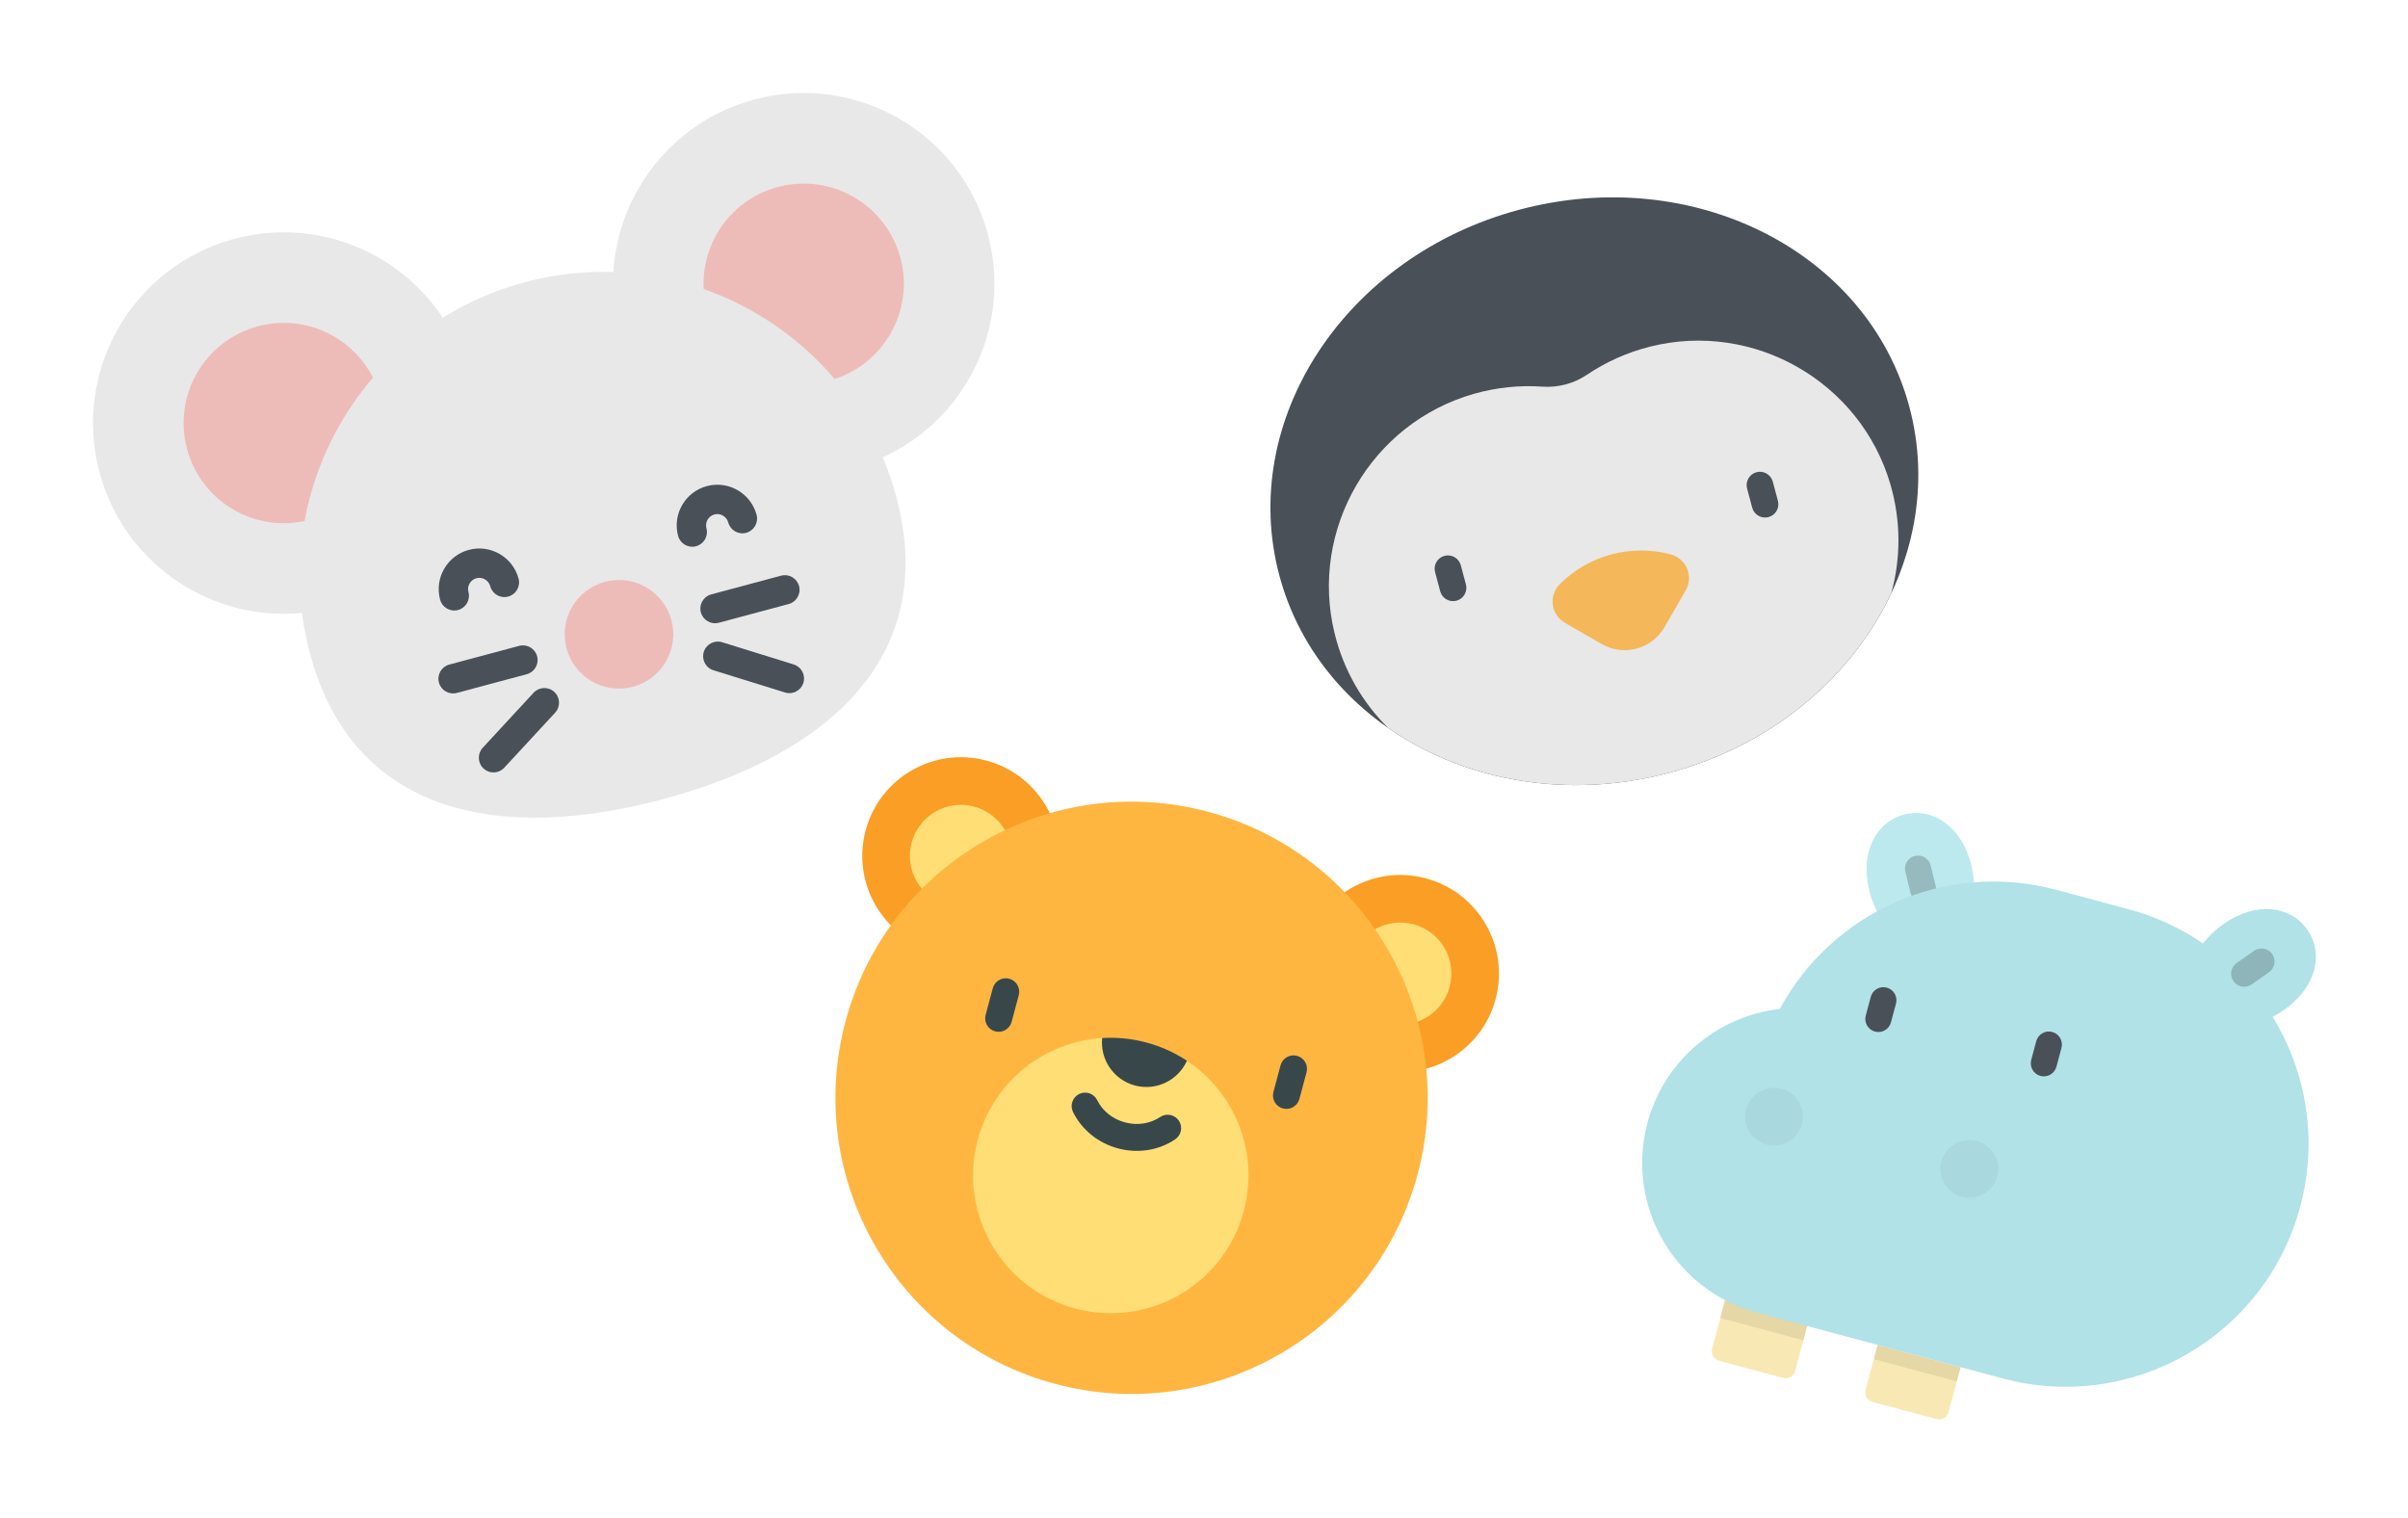 <svg width="192" height="121" viewBox="0 0 192 121" fill="none" xmlns="http://www.w3.org/2000/svg">
<g filter="url(#filter0_d_7_2549)">
<path d="M74.582 71.836C78.776 72.96 83.088 70.471 84.212 66.276C85.335 62.081 82.846 57.77 78.652 56.646C74.457 55.522 70.146 58.011 69.022 62.206C67.898 66.4 70.387 70.712 74.582 71.836Z" fill="#FA9E25"/>
<path d="M75.563 68.173C77.735 68.755 79.967 67.466 80.549 65.295C81.131 63.123 79.842 60.891 77.671 60.309C75.499 59.727 73.266 61.016 72.684 63.187C72.103 65.359 73.391 67.591 75.563 68.173Z" fill="#FFDE76"/>
<path d="M109.62 81.224C113.815 82.348 118.126 79.859 119.25 75.665C120.374 71.47 117.885 67.159 113.69 66.035C109.496 64.911 105.184 67.4 104.06 71.594C102.936 75.789 105.426 80.1 109.62 81.224Z" fill="#FA9E25"/>
<path d="M110.602 77.562C112.773 78.144 115.006 76.855 115.588 74.683C116.17 72.511 114.881 70.279 112.709 69.697C110.537 69.115 108.305 70.404 107.723 72.576C107.141 74.748 108.43 76.98 110.602 77.562Z" fill="#FFDE76"/>
<path d="M84.115 106.337C96.709 109.712 109.654 102.238 113.029 89.644C116.404 77.049 108.93 64.104 96.335 60.729C83.741 57.355 70.796 64.829 67.421 77.423C64.046 90.017 71.52 102.963 84.115 106.337Z" fill="#FFB641"/>
<path d="M79.348 78.234C78.775 78.081 78.436 77.492 78.589 76.92L79.158 74.797C79.311 74.224 79.9 73.885 80.472 74.038C81.044 74.192 81.384 74.78 81.231 75.352L80.662 77.475C80.508 78.048 79.92 78.387 79.348 78.234Z" fill="#38484A"/>
<path d="M102.293 84.382C101.721 84.229 101.381 83.64 101.535 83.068L102.103 80.945C102.257 80.373 102.845 80.033 103.417 80.186C103.99 80.34 104.329 80.928 104.176 81.5L103.607 83.623C103.454 84.196 102.865 84.535 102.293 84.382Z" fill="#38484A"/>
<path d="M94.639 80.579C98.461 83.115 100.421 87.895 99.169 92.57C97.6 98.426 91.581 101.902 85.723 100.332C79.866 98.763 76.391 92.743 77.96 86.887C79.213 82.212 83.3 79.052 87.879 78.767L94.639 80.579Z" fill="#FFDE76"/>
<path d="M94.639 80.579C93.94 82.139 92.193 83.006 90.488 82.549C88.784 82.092 87.704 80.468 87.879 78.768C89.036 78.695 90.225 78.806 91.406 79.123C92.588 79.439 93.673 79.937 94.639 80.579Z" fill="#38484A"/>
<path d="M89.144 87.566C87.562 87.142 86.255 86.085 85.557 84.665C85.296 84.133 85.516 83.49 86.047 83.229C86.579 82.968 87.222 83.187 87.483 83.719C87.908 84.583 88.716 85.23 89.699 85.494C90.683 85.757 91.706 85.601 92.506 85.064C92.998 84.734 93.665 84.866 93.995 85.358C94.325 85.85 94.193 86.517 93.701 86.847C92.387 87.728 90.726 87.99 89.144 87.566Z" fill="#38484A"/>
</g>
<g filter="url(#filter1_d_7_2549)">
<path d="M133.139 57.605C147.009 53.889 155.561 40.83 152.24 28.438C148.92 16.046 134.984 9.013 121.114 12.729C107.244 16.446 98.692 29.505 102.012 41.897C105.333 54.289 119.268 61.322 133.139 57.605Z" fill="#4A5058"/>
<path d="M150.799 43.302C151.557 40.554 151.589 37.566 150.729 34.616C148.344 26.438 139.823 21.559 131.561 23.64C129.716 24.105 128.03 24.873 126.541 25.877C125.496 26.582 124.245 26.917 122.988 26.829C121.197 26.704 119.353 26.881 117.522 27.402C109.327 29.73 104.386 38.216 106.411 46.492C107.141 49.477 108.663 52.049 110.694 54.05C116.731 58.244 124.946 59.8 133.138 57.605C141.332 55.409 147.668 49.954 150.799 43.302Z" fill="#E8E8E8"/>
<path d="M116.133 43.896C115.567 44.048 114.985 43.712 114.834 43.146L114.425 41.619C114.273 41.053 114.609 40.471 115.175 40.32C115.741 40.168 116.323 40.504 116.475 41.07L116.884 42.596C117.035 43.163 116.699 43.745 116.133 43.896Z" fill="#4A5058"/>
<path d="M141.011 37.23C140.445 37.382 139.863 37.046 139.711 36.48L139.302 34.953C139.151 34.387 139.486 33.805 140.053 33.654C140.619 33.502 141.201 33.838 141.352 34.404L141.761 35.931C141.913 36.497 141.577 37.079 141.011 37.23Z" fill="#4A5058"/>
<path d="M134.407 43.081L132.718 46.006C131.704 47.762 129.46 48.363 127.704 47.35L124.779 45.661C123.661 45.015 123.46 43.485 124.375 42.573C126.688 40.266 130.055 39.364 133.213 40.205C134.46 40.537 135.052 41.963 134.407 43.081Z" fill="#F4B759"/>
</g>
<g filter="url(#filter2_d_7_2549)">
<path d="M149.037 66.978C149.785 70.075 152.216 72.144 154.466 71.601C156.716 71.057 157.934 68.106 157.186 65.009C156.438 61.912 154.14 60.39 151.889 60.934C149.639 61.477 148.289 63.881 149.037 66.978Z" fill="#BCE9ED"/>
<path opacity="0.2" d="M153.062 67.902C153.224 67.946 153.399 67.951 153.574 67.908C154.133 67.773 154.476 67.211 154.341 66.653L153.945 65.012C153.81 64.454 153.248 64.111 152.689 64.246C152.131 64.38 151.788 64.942 151.922 65.501L152.319 67.141C152.411 67.525 152.706 67.807 153.062 67.902Z" fill="black"/>
<path d="M149.308 107.783L154.405 109.148C154.826 109.261 155.26 109.011 155.373 108.589L156.332 105.01L149.708 103.235L148.749 106.814C148.636 107.236 148.886 107.67 149.308 107.783Z" fill="#F8E9B4"/>
<path opacity="0.08" d="M149.708 103.235L156.332 105.01L156.028 106.144L149.404 104.369L149.708 103.235Z" fill="black"/>
<path d="M137.07 104.503L142.167 105.869C142.588 105.982 143.022 105.732 143.135 105.31L144.517 100.152L137.893 98.377L136.511 103.535C136.398 103.957 136.648 104.39 137.07 104.503Z" fill="#F8E9B4"/>
<path opacity="0.08" d="M137.876 98.372L144.517 100.151L143.79 102.864L137.149 101.084L137.876 98.372Z" fill="black"/>
<path d="M141.908 76.451C146.071 68.731 155.122 64.584 163.963 66.953L169.709 68.492C171.892 69.077 173.886 70.014 175.65 71.223C176.093 70.656 176.645 70.126 177.295 69.671C179.905 67.844 182.635 68.223 183.963 70.119C185.291 72.016 184.713 74.711 182.104 76.539C181.812 76.743 181.512 76.922 181.209 77.08C183.887 81.451 184.836 86.87 183.404 92.213C180.636 102.545 170.016 108.677 159.684 105.908L140.095 100.659C133.505 98.894 129.595 92.121 131.36 85.531C132.714 80.481 137.009 77.004 141.908 76.451Z" fill="#B0E2E8"/>
<path d="M162.694 81.788C163.249 81.936 163.819 81.607 163.968 81.052L164.369 79.556C164.517 79.001 164.188 78.431 163.633 78.282C163.078 78.133 162.508 78.463 162.359 79.018L161.958 80.514C161.81 81.069 162.139 81.639 162.694 81.788Z" fill="#4A5058"/>
<path d="M149.5 78.252C150.055 78.401 150.625 78.072 150.774 77.517L151.175 76.021C151.324 75.466 150.995 74.896 150.44 74.747C149.885 74.598 149.314 74.928 149.166 75.482L148.765 76.979C148.616 77.533 148.945 78.104 149.5 78.252Z" fill="#4A5058"/>
<g opacity="0.2">
<path opacity="0.2" d="M156.421 91.427C155.193 91.097 154.464 89.835 154.793 88.607C155.122 87.379 156.385 86.65 157.613 86.979C158.841 87.308 159.57 88.57 159.241 89.799C158.912 91.027 157.649 91.756 156.421 91.427Z" fill="black"/>
<path opacity="0.2" d="M140.855 87.255C139.626 86.926 138.898 85.664 139.227 84.436C139.556 83.208 140.818 82.479 142.046 82.808C143.274 83.137 144.003 84.399 143.674 85.627C143.345 86.856 142.083 87.585 140.855 87.255Z" fill="black"/>
</g>
<path opacity="0.2" d="M178.667 74.643C178.954 74.72 179.272 74.674 179.534 74.49L180.916 73.522C181.387 73.193 181.501 72.544 181.172 72.073C180.842 71.603 180.194 71.489 179.723 71.818L178.341 72.786C177.87 73.115 177.756 73.764 178.085 74.235C178.231 74.443 178.44 74.582 178.667 74.643Z" fill="black"/>
</g>
<g filter="url(#filter3_d_7_2549)">
<path d="M26.56 44.421C34.672 42.247 39.486 33.909 37.312 25.797C35.139 17.685 26.8 12.871 18.688 15.044C10.576 17.218 5.762 25.556 7.936 33.668C10.109 41.78 18.448 46.594 26.56 44.421Z" fill="#E8E8E8"/>
<path d="M24.69 37.444C28.95 36.303 31.477 31.925 30.336 27.666C29.195 23.407 24.817 20.879 20.558 22.02C16.298 23.162 13.771 27.54 14.912 31.799C16.053 36.058 20.431 38.586 24.69 37.444Z" fill="#EDBCB9"/>
<path d="M68.017 33.312C76.129 31.139 80.943 22.8 78.77 14.688C76.596 6.576 68.258 1.762 60.146 3.936C52.034 6.109 47.22 14.447 49.393 22.56C51.567 30.672 59.905 35.486 68.017 33.312Z" fill="#E8E8E8"/>
<path d="M66.147 26.336C70.406 25.194 72.934 20.817 71.793 16.557C70.651 12.298 66.274 9.771 62.014 10.912C57.755 12.053 55.228 16.431 56.369 20.69C57.51 24.949 61.888 27.477 66.147 26.336Z" fill="#EDBCB9"/>
<path d="M71.465 35.616C74.923 48.523 65.782 56.26 52.875 59.718C39.968 63.176 28.183 61.047 24.725 48.14C21.267 35.233 28.926 21.966 41.833 18.508C54.74 15.05 68.007 22.709 71.465 35.616Z" fill="#E8E8E8"/>
<path d="M40.52 43.568C39.896 43.735 39.254 43.365 39.087 42.741C38.959 42.262 38.465 41.977 37.986 42.105C37.508 42.233 37.222 42.727 37.351 43.206C37.518 43.83 37.148 44.472 36.523 44.639C35.899 44.806 35.257 44.436 35.09 43.812C34.628 42.086 35.655 40.307 37.38 39.844C39.106 39.382 40.885 40.41 41.348 42.135C41.515 42.759 41.144 43.401 40.52 43.568Z" fill="#4A5058"/>
<path d="M59.497 38.483C58.873 38.651 58.231 38.28 58.064 37.656C57.936 37.177 57.442 36.892 56.963 37.02C56.485 37.148 56.2 37.642 56.328 38.121C56.495 38.745 56.125 39.387 55.5 39.554C54.876 39.721 54.234 39.351 54.067 38.727C53.605 37.002 54.632 35.222 56.358 34.76C58.083 34.297 59.862 35.325 60.325 37.05C60.492 37.674 60.121 38.316 59.497 38.483Z" fill="#4A5058"/>
<path d="M41.998 49.758L36.43 51.25C35.806 51.417 35.164 51.047 34.997 50.423C34.83 49.798 35.2 49.157 35.824 48.989L41.392 47.497C42.017 47.33 42.658 47.701 42.826 48.325C42.993 48.949 42.623 49.591 41.998 49.758Z" fill="#4A5058"/>
<path d="M39.653 57.547C39.278 57.648 38.861 57.56 38.555 57.276C38.08 56.838 38.051 56.097 38.49 55.623L42.545 51.237C42.984 50.762 43.725 50.733 44.199 51.172C44.674 51.611 44.703 52.351 44.264 52.825L40.208 57.212C40.053 57.38 39.859 57.492 39.653 57.547Z" fill="#4A5058"/>
<path d="M62.884 44.162L57.316 45.654C56.691 45.821 56.05 45.451 55.883 44.826C55.715 44.202 56.086 43.56 56.71 43.393L62.278 41.901C62.903 41.734 63.544 42.104 63.711 42.729C63.879 43.353 63.508 43.995 62.884 44.162Z" fill="#4A5058"/>
<path d="M63.241 51.227C63.035 51.283 62.811 51.282 62.592 51.214L56.886 49.443C56.269 49.252 55.924 48.596 56.116 47.979C56.308 47.361 56.963 47.017 57.581 47.208L63.286 48.979C63.903 49.171 64.248 49.826 64.057 50.444C63.933 50.842 63.616 51.127 63.241 51.227Z" fill="#4A5058"/>
<path d="M50.474 50.757C52.784 50.138 54.155 47.764 53.536 45.455C52.917 43.145 50.543 41.774 48.233 42.393C45.923 43.012 44.553 45.386 45.171 47.696C45.79 50.005 48.164 51.376 50.474 50.757Z" fill="#EDBCB9"/>
</g>
<defs>
<filter id="filter0_d_7_2549" x="59.611" y="53.376" width="66.909" height="64.772" filterUnits="userSpaceOnUse" color-interpolation-filters="sRGB">
<feFlood flood-opacity="0" result="BackgroundImageFix"/>
<feColorMatrix in="SourceAlpha" type="matrix" values="0 0 0 0 0 0 0 0 0 0 0 0 0 0 0 0 0 0 127 0" result="hardAlpha"/>
<feOffset dy="4"/>
<feGaussianBlur stdDeviation="3.5"/>
<feColorMatrix type="matrix" values="0 0 0 0 0.35 0 0 0 0 0.181 0 0 0 0 0.833 0 0 0 0.22 0"/>
<feBlend mode="normal" in2="BackgroundImageFix" result="effect1_dropShadow_7_2549"/>
<feBlend mode="normal" in="SourceGraphic" in2="effect1_dropShadow_7_2549" result="shape"/>
</filter>
<filter id="filter1_d_7_2549" x="94.297" y="8.736" width="65.659" height="60.863" filterUnits="userSpaceOnUse" color-interpolation-filters="sRGB">
<feFlood flood-opacity="0" result="BackgroundImageFix"/>
<feColorMatrix in="SourceAlpha" type="matrix" values="0 0 0 0 0 0 0 0 0 0 0 0 0 0 0 0 0 0 127 0" result="hardAlpha"/>
<feOffset dy="4"/>
<feGaussianBlur stdDeviation="3.5"/>
<feColorMatrix type="matrix" values="0 0 0 0 0.35 0 0 0 0 0.181 0 0 0 0 0.833 0 0 0 0.22 0"/>
<feBlend mode="normal" in2="BackgroundImageFix" result="effect1_dropShadow_7_2549"/>
<feBlend mode="normal" in="SourceGraphic" in2="effect1_dropShadow_7_2549" result="shape"/>
</filter>
<filter id="filter2_d_7_2549" x="123.936" y="57.825" width="67.716" height="62.35" filterUnits="userSpaceOnUse" color-interpolation-filters="sRGB">
<feFlood flood-opacity="0" result="BackgroundImageFix"/>
<feColorMatrix in="SourceAlpha" type="matrix" values="0 0 0 0 0 0 0 0 0 0 0 0 0 0 0 0 0 0 127 0" result="hardAlpha"/>
<feOffset dy="4"/>
<feGaussianBlur stdDeviation="3.5"/>
<feColorMatrix type="matrix" values="0 0 0 0 0.35 0 0 0 0 0.181 0 0 0 0 0.833 0 0 0 0.22 0"/>
<feBlend mode="normal" in2="BackgroundImageFix" result="effect1_dropShadow_7_2549"/>
<feBlend mode="normal" in="SourceGraphic" in2="effect1_dropShadow_7_2549" result="shape"/>
</filter>
<filter id="filter3_d_7_2549" x="0.414" y="0.414" width="85.878" height="71.782" filterUnits="userSpaceOnUse" color-interpolation-filters="sRGB">
<feFlood flood-opacity="0" result="BackgroundImageFix"/>
<feColorMatrix in="SourceAlpha" type="matrix" values="0 0 0 0 0 0 0 0 0 0 0 0 0 0 0 0 0 0 127 0" result="hardAlpha"/>
<feOffset dy="4"/>
<feGaussianBlur stdDeviation="3.5"/>
<feColorMatrix type="matrix" values="0 0 0 0 0.35 0 0 0 0 0.181 0 0 0 0 0.833 0 0 0 0.22 0"/>
<feBlend mode="normal" in2="BackgroundImageFix" result="effect1_dropShadow_7_2549"/>
<feBlend mode="normal" in="SourceGraphic" in2="effect1_dropShadow_7_2549" result="shape"/>
</filter>
</defs>
</svg>
